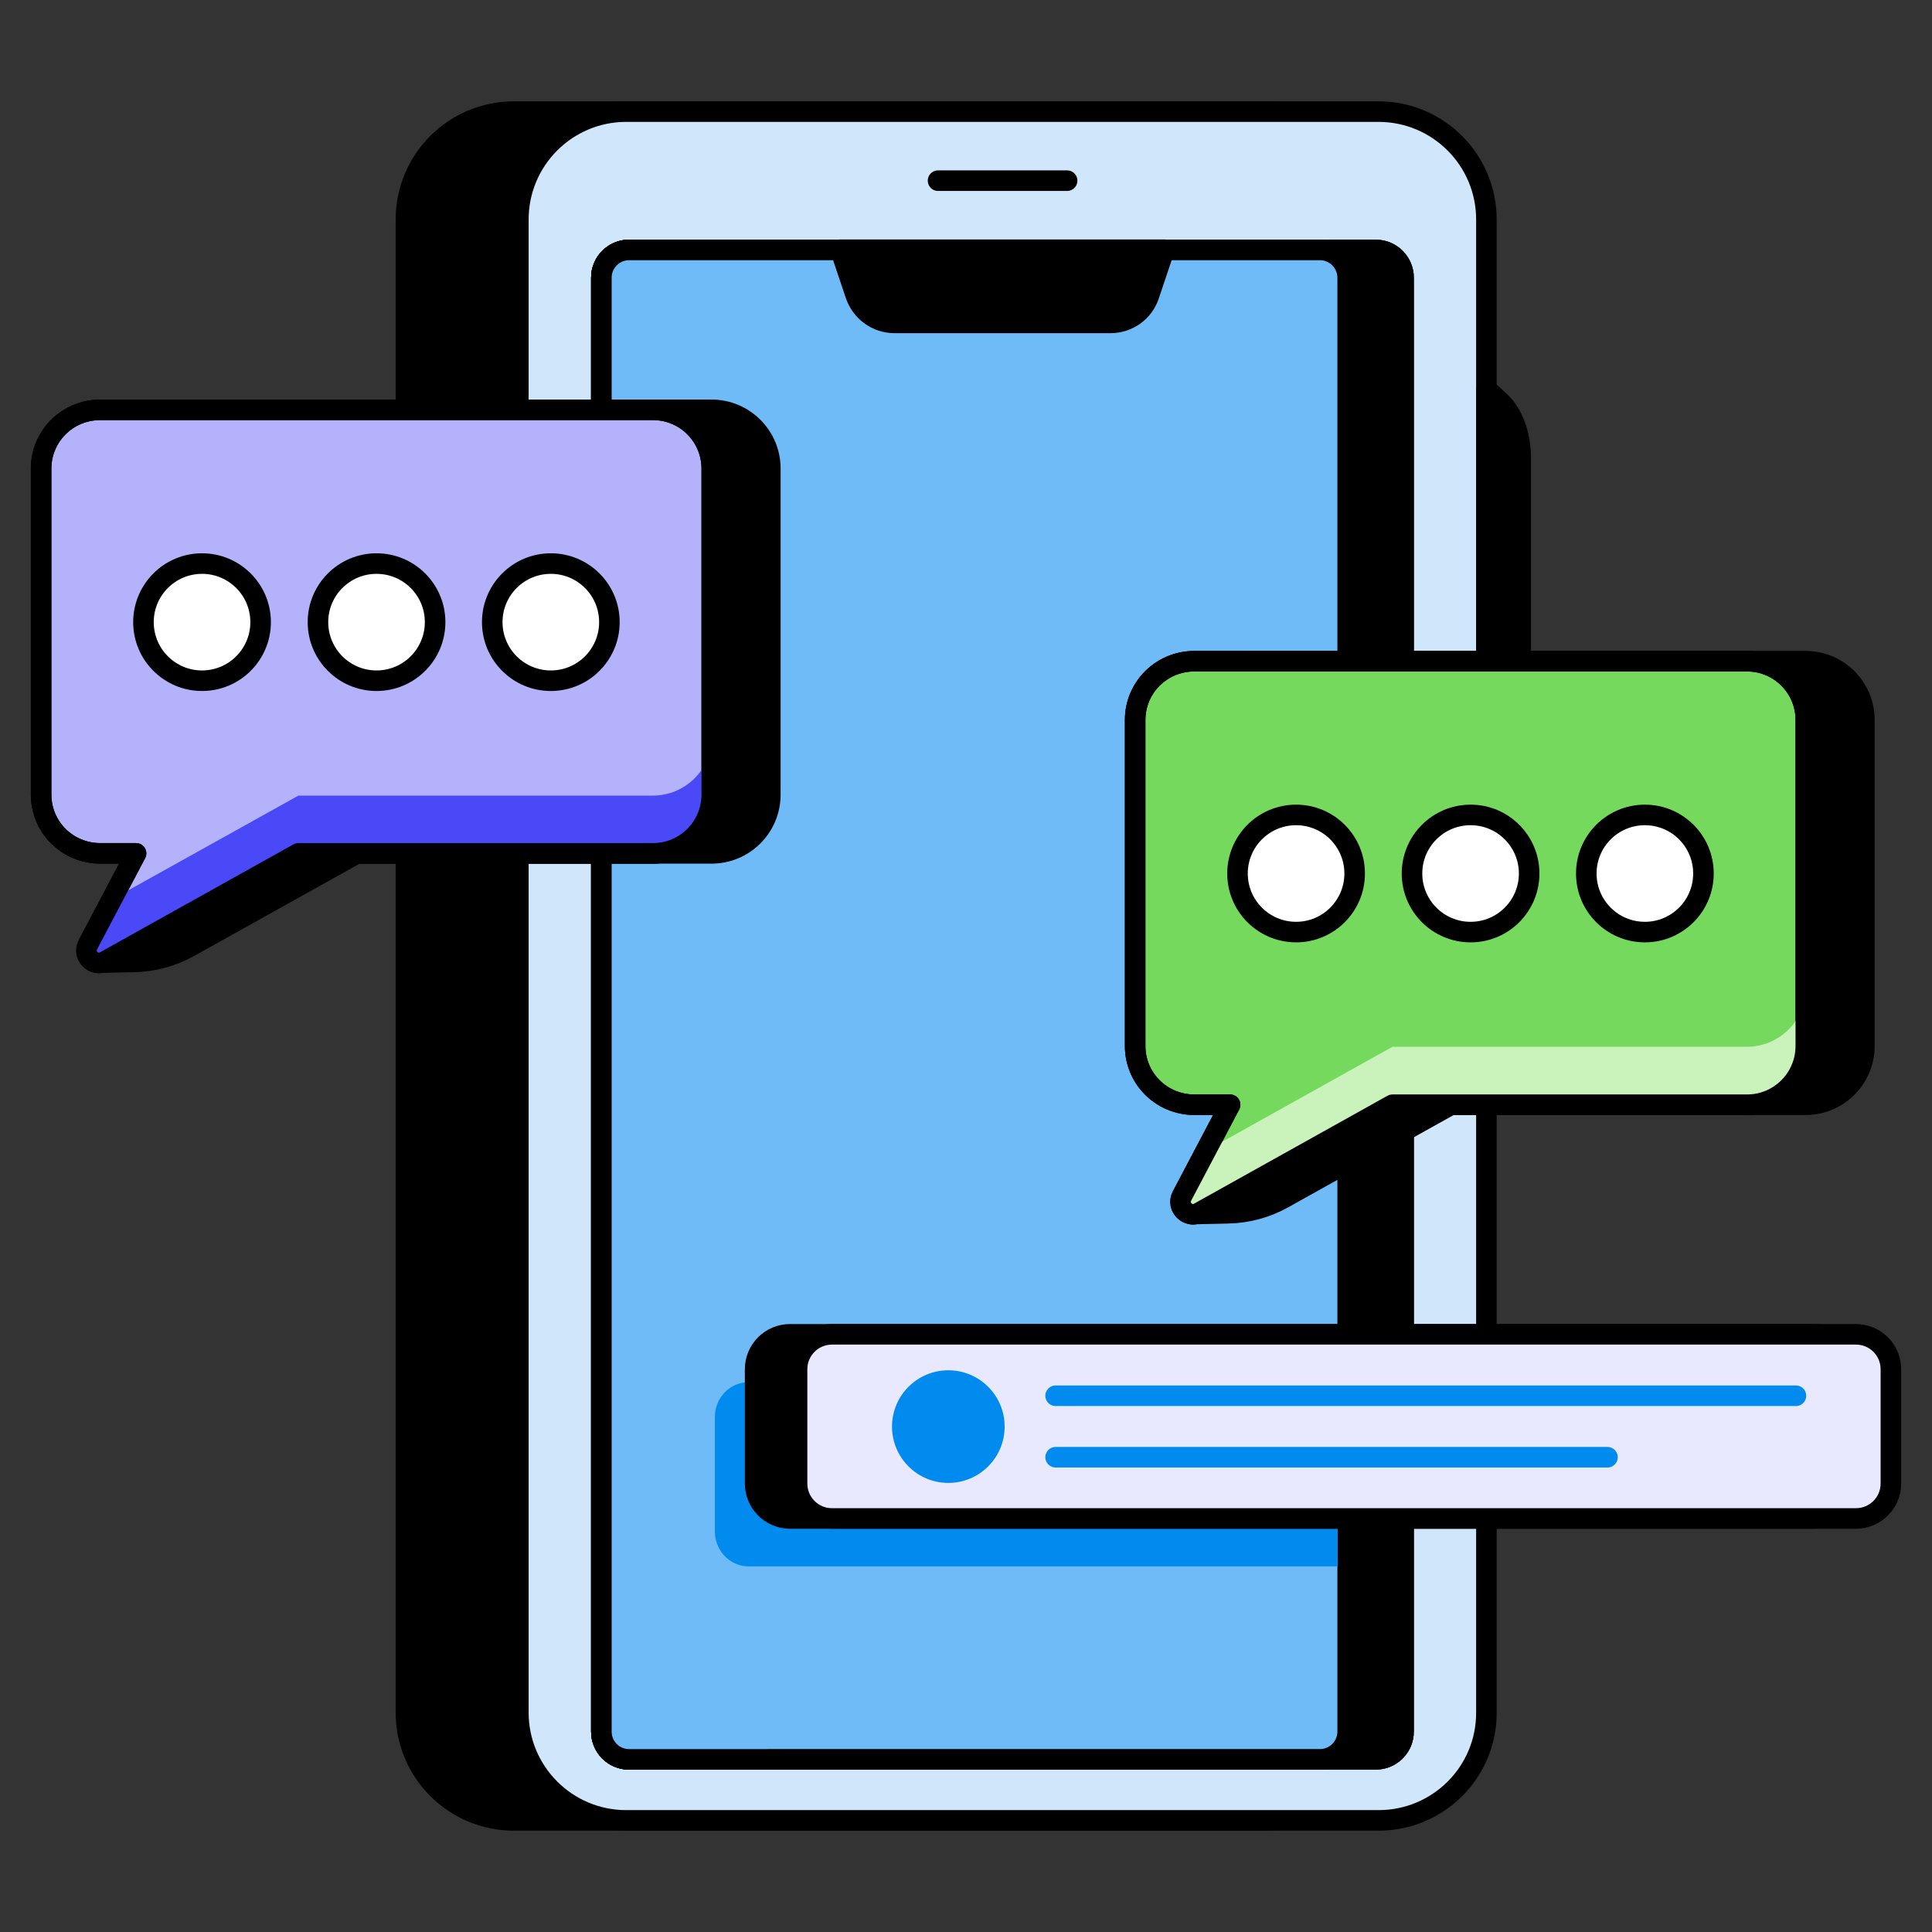 <?xml version="1.0" ?><svg xmlns="http://www.w3.org/2000/svg" xmlns:xlink="http://www.w3.org/1999/xlink" version="1.1" viewBox="0 0 94 94" style="enable-background:new 0 0 94 94;" xml:space="preserve"><rect x="0" y="0" width="94" height="94" fill="#333333" stroke="none"/><style type="text/css">
	.st0{display:none;}
	.st1{display:inline;fill:#FEA900;}
	.st2{display:inline;}
	.st3{display:inline;fill:#F9CD6C;}
	.st4{display:inline;fill:none;stroke:#000000;stroke-width:0.25;stroke-miterlimit:10;}
	.st5{stroke:#000000;stroke-linecap:round;stroke-linejoin:round;stroke-miterlimit:10;}
	.st6{opacity:0.2;stroke:#000000;stroke-linecap:round;stroke-linejoin:round;stroke-miterlimit:10;}
	.st7{fill:#F12A00;stroke:#000000;stroke-linecap:round;stroke-linejoin:round;stroke-miterlimit:10;}
	.st8{fill:#FBECCF;stroke:#000000;stroke-linecap:round;stroke-linejoin:round;stroke-miterlimit:10;}
	.st9{opacity:0.2;fill:#F12A00;}
	.st10{fill:#F7C86C;stroke:#000000;stroke-linecap:round;stroke-linejoin:round;stroke-miterlimit:10;}
	.st11{fill:none;stroke:#000000;stroke-linecap:round;stroke-linejoin:round;stroke-miterlimit:10;}
	.st12{display:inline;stroke:#000000;stroke-linecap:round;stroke-linejoin:round;stroke-miterlimit:10;}
	.st13{fill:#FAAC01;stroke:#000000;stroke-linecap:round;stroke-linejoin:round;stroke-miterlimit:10;}
	.st14{fill:#FAAC01;}
	.st15{display:inline;fill:#FAEBCE;stroke:#000000;stroke-width:0.25;stroke-miterlimit:10;}
	.st16{display:inline;fill:none;stroke:#000000;stroke-width:1.016;stroke-miterlimit:10;}
	.st17{display:inline;fill:#FAEBCE;stroke:#000000;stroke-width:1.016;stroke-miterlimit:10;}
	.st18{fill:#FEA900;}
	.st19{fill:#F9CD6C;}
	.st20{fill:none;stroke:#000000;stroke-width:1.016;stroke-miterlimit:10;}
	.st21{fill:#FAEBCE;stroke:#000000;stroke-width:1.016;stroke-miterlimit:10;}
	.st22{display:inline;fill:#FAEBCE;}
	.st23{fill:#008FF5;stroke:#000000;stroke-linecap:round;stroke-linejoin:round;stroke-miterlimit:10;}
	.st24{fill:#D0E6FB;stroke:#000000;stroke-linecap:round;stroke-linejoin:round;stroke-miterlimit:10;}
	.st25{fill:#FFFFFF;stroke:#000000;stroke-linecap:round;stroke-linejoin:round;stroke-miterlimit:10;}
	.st26{fill:#75D95D;stroke:#000000;stroke-linecap:round;stroke-linejoin:round;stroke-miterlimit:10;}
	.st27{fill:#CAF3BB;}
	.st28{fill:#FFFFFF;}
	.st29{fill:#CAF3BB;stroke:#000000;stroke-linecap:round;stroke-linejoin:round;stroke-miterlimit:10;}
	.st30{display:inline;fill:#D0E6FB;stroke:#000000;stroke-linecap:round;stroke-linejoin:round;stroke-miterlimit:10;}
	.st31{stroke:#FFFFFF;stroke-linecap:round;stroke-linejoin:round;stroke-miterlimit:10;}
	.st32{fill:#B4B2FB;stroke:#000000;stroke-linecap:round;stroke-linejoin:round;stroke-miterlimit:10;}
	.st33{fill:#018BEE;}
	.st34{display:inline;fill:none;stroke:#000000;stroke-linecap:round;stroke-linejoin:round;stroke-miterlimit:10;}
	.st35{fill:#75D95D;}
	.st36{fill:#4949F7;stroke:#000000;stroke-linecap:round;stroke-linejoin:round;stroke-miterlimit:10;}
	.st37{fill:#D0E6FB;}
	.st38{fill:#6FBBF7;stroke:#000000;stroke-linecap:round;stroke-linejoin:round;stroke-miterlimit:10;}
	.st39{fill:#018BEE;stroke:#000000;stroke-linecap:round;stroke-linejoin:round;stroke-miterlimit:10;}
	.st40{fill:#B4B2FB;}
	.st41{fill:#E8E9FE;}
	.st42{fill:#B4B2FB;stroke:#000F24;stroke-miterlimit:10;}
	.st43{stroke:#000000;stroke-miterlimit:10;}
	.st44{fill:#E8E9FE;stroke:#000000;stroke-linecap:round;stroke-linejoin:round;stroke-miterlimit:10;}
	.st45{opacity:0.3;fill:#018BEE;}
	.st46{fill:#6FBBF7;}
	.st47{fill:#FAAC01;stroke:#FFFFFF;stroke-linecap:round;stroke-linejoin:round;stroke-miterlimit:10;}
	.st48{fill:#006A2F;}
	.st49{opacity:0.1;}
	.st50{fill:#FCD4CA;stroke:#000000;stroke-linecap:round;stroke-linejoin:round;stroke-miterlimit:10;}
	.st51{fill:#006A2F;stroke:#000000;stroke-linecap:round;stroke-linejoin:round;stroke-miterlimit:10;}
	.st52{fill:#4949F7;}
	.st53{fill:#F12A00;}
	.st54{fill:#D0E6FB;stroke:#018BEE;stroke-linecap:round;stroke-linejoin:round;stroke-miterlimit:10;}
	.st55{fill:#9CD7FF;}
	.st56{fill:#F7C86C;}
	.st57{opacity:0.3;stroke:#000000;stroke-linecap:round;stroke-linejoin:round;stroke-miterlimit:10;}
	.st58{opacity:0.1;stroke:#000000;stroke-linecap:round;stroke-linejoin:round;stroke-miterlimit:10;}
	.st59{opacity:0.3;fill:#006A2F;}
	.st60{stroke:#000000;stroke-width:1.083;stroke-linecap:round;stroke-linejoin:round;stroke-miterlimit:10;}
	.st61{fill:#D0E6FB;stroke:#000000;stroke-width:1.083;stroke-linecap:round;stroke-linejoin:round;stroke-miterlimit:10;}
	.st62{fill:#6FBBF7;stroke:#000000;stroke-width:1.083;stroke-linecap:round;stroke-linejoin:round;stroke-miterlimit:10;}
	.st63{fill:none;stroke:#000000;stroke-width:1.083;stroke-linecap:round;stroke-linejoin:round;stroke-miterlimit:10;}
	.st64{fill:#CAF3BB;stroke:#000000;stroke-width:0.788;stroke-linecap:round;stroke-linejoin:round;stroke-miterlimit:10;}
	.st65{fill:#6FBBF7;stroke:#FFFFFF;stroke-linecap:round;stroke-linejoin:round;stroke-miterlimit:10;}
	.st66{opacity:0.2;}
	.st67{stroke:#E8E9FE;stroke-linecap:round;stroke-linejoin:round;stroke-miterlimit:10;}
	.st68{fill:#FCD4CA;}
	.st69{fill:#FBECCF;}
	.st70{opacity:0.1;fill:#F12A00;}
	.st71{opacity:0.5;stroke:#000000;stroke-linecap:round;stroke-linejoin:round;stroke-miterlimit:10;}
	.st72{fill:#6FBBF7;stroke:#E8E9FE;stroke-linecap:round;stroke-linejoin:round;stroke-miterlimit:10;}
	.st73{opacity:0.5;fill:#D0E6FB;}
	.st74{fill:#70BAF7;}
	.st75{fill:none;stroke:#FFFFFF;stroke-linecap:round;stroke-linejoin:round;stroke-miterlimit:10;}
	.st76{fill:#70BAF7;stroke:#70BAF7;stroke-linecap:round;stroke-linejoin:round;stroke-miterlimit:10;}
	.st77{fill:#018BEE;stroke:#018BEE;stroke-linecap:round;stroke-linejoin:round;stroke-miterlimit:10;}
	.st78{fill:#70BAF7;stroke:#000000;stroke-linecap:round;stroke-linejoin:round;stroke-miterlimit:10;}
	.st79{fill:#F9CD6C;stroke:#000000;stroke-linecap:round;stroke-linejoin:round;stroke-miterlimit:10;}
	.st80{fill:none;}
	.st81{fill:#006A2F;stroke:#006A2F;stroke-miterlimit:10;}
	.st82{fill:#B4DFFC;}
	.st83{fill:#6FBBF7;stroke:#018BEE;stroke-linecap:round;stroke-linejoin:round;stroke-miterlimit:10;}
	.st84{fill:none;stroke:#FBECCF;stroke-linecap:round;stroke-linejoin:round;stroke-miterlimit:10;}
	.st85{fill:none;stroke:#018BEE;stroke-linecap:round;stroke-linejoin:round;stroke-miterlimit:10;}
	.st86{fill:#010101;stroke:#FFFFFF;stroke-linecap:round;stroke-linejoin:round;stroke-miterlimit:10;}
	.st87{fill:#010101;stroke:#000000;stroke-linecap:round;stroke-linejoin:round;stroke-miterlimit:10;}
	.st88{fill:#75D95D;stroke:#FFFFFF;stroke-linecap:round;stroke-linejoin:round;stroke-miterlimit:10;}
	.st89{fill:#94F279;stroke:#000000;stroke-linecap:round;stroke-linejoin:round;stroke-miterlimit:10;}
	.st90{fill:#8C8CF9;}
	.st91{fill:#008FF5;}
	.st92{fill:#8CD8F9;}
	.st93{fill:#FFC043;}
	.st94{fill:#94F279;}
	.st95{fill:#FF3D1D;}
	.st96{fill:#31B1FF;}
	.st97{fill:#FFCF7B;}
	.st98{fill:#B2FF99;}
	.st99{fill:#D7D7FF;}
	.st100{fill:#FF7C6E;}
	.st101{fill:#5CC9FF;}
	.st102{fill:#F12A00;stroke:#FFFFFF;stroke-linecap:round;stroke-linejoin:round;stroke-miterlimit:10;}
	.st103{fill:#F7C86C;stroke:#000000;stroke-width:1.016;stroke-miterlimit:10;}
</style><g id="Refrences" class="st0"/><g id="Tittle"/><g id="Icons"><g><g><g><path class="st5" d="M61.59,88.57H25c-2.9,0-5.25-2.35-5.25-5.25V10.68c0-2.9,2.35-5.25,5.25-5.25h36.6      c2.9,0,5.25,2.35,5.25,5.25v72.64C66.85,86.22,64.49,88.57,61.59,88.57z"/><path class="st24" d="M67.07,88.57h-36.6c-2.9,0-5.25-2.35-5.25-5.25V10.68c0-2.9,2.35-5.25,5.25-5.25h36.6      c2.9,0,5.25,2.35,5.25,5.25v72.64C72.33,86.22,69.98,88.57,67.07,88.57z"/><path class="st5" d="M29.26,84.25V13.51c0-0.75,0.61-1.35,1.35-1.35h36.33c0.75,0,1.35,0.61,1.35,1.35v70.74      c0,0.75-0.61,1.35-1.35,1.35H30.61C29.86,85.6,29.26,85,29.26,84.25z"/><path class="st38" d="M29.26,84.25V13.51c0-0.75,0.61-1.35,1.35-1.35h33.61c0.75,0,1.35,0.61,1.35,1.35v70.74      c0,0.75-0.61,1.35-1.35,1.35H30.61C29.86,85.6,29.26,85,29.26,84.25z"/><line class="st24" x1="45.64" y1="8.79" x2="51.92" y2="8.79"/><g><path class="st11" d="M29.26,84.25V13.51c0-0.75,0.61-1.35,1.35-1.35h33.61c0.75,0,1.35,0.61,1.35,1.35v70.74       c0,0.75-0.61,1.35-1.35,1.35H30.61C29.86,85.6,29.26,85,29.26,84.25z"/><polygon class="st37" points="29.26,47.64 45.37,12.15 36.69,12.15 29.26,28.12      "/></g><path class="st11" d="M29.26,84.25V13.51c0-0.75,0.61-1.35,1.35-1.35h36.33c0.75,0,1.35,0.61,1.35,1.35v70.74      c0,0.75-0.61,1.35-1.35,1.35H30.61C29.86,85.6,29.26,85,29.26,84.25z"/><path class="st38" d="M29.26,84.25V13.51c0-0.75,0.61-1.35,1.35-1.35h33.61c0.75,0,1.35,0.61,1.35,1.35v70.74      c0,0.75-0.61,1.35-1.35,1.35H30.61C29.86,85.6,29.26,85,29.26,84.25z"/><path class="st5" d="M54.03,15.71H43.52c-0.86,0-1.61-0.55-1.89-1.36l-0.74-2.2h15.76l-0.74,2.2      C55.65,15.16,54.89,15.71,54.03,15.71z"/></g><path class="st5" d="M72.98,38.29l-0.65,0.6V18.94l0.65,0.6c0.63,0.58,1.01,1.62,1.01,2.74v13.25     C73.99,36.67,73.6,37.71,72.98,38.29z"/></g><path class="st33" d="M65.08,67.25H36.42c-0.91,0-1.64,0.76-1.64,1.7v5.56c0,0.94,0.74,1.7,1.64,1.7h28.66V67.25z"/><path class="st5" d="M88.26,73.88H38.44c-0.94,0-1.7-0.76-1.7-1.7v-5.56c0-0.94,0.76-1.7,1.7-1.7h49.82c0.94,0,1.7,0.76,1.7,1.7    v5.56C89.96,73.12,89.2,73.88,88.26,73.88z"/><path class="st44" d="M90.3,73.88H40.48c-0.94,0-1.7-0.76-1.7-1.7v-5.56c0-0.94,0.76-1.7,1.7-1.7H90.3c0.94,0,1.7,0.76,1.7,1.7    v5.56C92,73.12,91.24,73.88,90.3,73.88z"/><g><circle class="st33" cx="46.14" cy="69.41" r="2.74"/><g><line class="st54" x1="51.36" y1="67.91" x2="87.38" y2="67.91"/><line class="st54" x1="51.36" y1="70.9" x2="78.21" y2="70.9"/></g></g></g><g><path class="st5" d="M37.48,22.8l0,15.86c0,1.58-1.28,2.86-2.86,2.86H17.37l-8.16,4.55c-0.82,0.46-1.74,0.71-2.68,0.73l-1.77,0.04    l4.7-5.32H7.73c-1.6,0-2.88-1.28-2.88-2.86V22.8c0-1.58,1.28-2.86,2.88-2.86h26.89C36.2,19.94,37.48,21.22,37.48,22.8z"/><path class="st32" d="M34.63,22.8l0,15.86c0,1.58-1.28,2.86-2.86,2.86H14.52l-9.41,5.25C4.58,47.07,4,46.49,4.28,45.96l2.34-4.44    H4.88c-1.6,0-2.88-1.28-2.88-2.86V22.8c0-1.58,1.28-2.86,2.88-2.86h26.89C33.35,19.94,34.63,21.22,34.63,22.8z"/><path class="st52" d="M34.63,38.67v-2.83c0,1.59-1.28,2.87-2.87,2.87H14.52l-9.09,5.06l-1.15,2.19c-0.29,0.53,0.31,1.1,0.82,0.8    l9.42-5.25h17.24C33.35,41.52,34.63,40.24,34.63,38.67z"/><path class="st11" d="M34.63,22.8l0,15.86c0,1.58-1.28,2.86-2.86,2.86H14.52l-9.41,5.25C4.58,47.07,4,46.49,4.28,45.96l2.34-4.44    H4.88c-1.6,0-2.88-1.28-2.88-2.86V22.8c0-1.58,1.28-2.86,2.88-2.86h26.89C33.35,19.94,34.63,21.22,34.63,22.8z"/><circle class="st25" cx="9.83" cy="30.27" r="2.85"/><circle class="st25" cx="18.32" cy="30.27" r="2.85"/><circle class="st25" cx="26.8" cy="30.27" r="2.85"/></g><g><path class="st5" d="M90.71,35.03l0,15.86c0,1.58-1.28,2.86-2.86,2.86H70.6l-8.16,4.55c-0.82,0.46-1.74,0.71-2.68,0.73L58,59.07    l4.7-5.32h-1.74c-1.6,0-2.88-1.28-2.88-2.86V35.03c0-1.58,1.28-2.86,2.88-2.86h26.89C89.43,32.17,90.71,33.45,90.71,35.03z"/><path class="st26" d="M87.86,35.03l0,15.86c0,1.58-1.28,2.86-2.86,2.86H67.75L58.34,59c-0.53,0.29-1.11-0.28-0.83-0.81l2.34-4.44    h-1.74c-1.6,0-2.88-1.28-2.88-2.86V35.03c0-1.58,1.28-2.86,2.88-2.86H85C86.58,32.17,87.86,33.45,87.86,35.03z"/><path class="st27" d="M87.86,50.89v-2.83c0,1.59-1.28,2.87-2.87,2.87H67.75L58.66,56l-1.15,2.19c-0.29,0.53,0.31,1.1,0.82,0.8    l9.42-5.25h17.24C86.58,53.75,87.86,52.47,87.86,50.89z"/><path class="st11" d="M87.86,35.03l0,15.86c0,1.58-1.28,2.86-2.86,2.86H67.75L58.34,59c-0.53,0.29-1.11-0.28-0.83-0.81l2.34-4.44    h-1.74c-1.6,0-2.88-1.28-2.88-2.86V35.03c0-1.58,1.28-2.86,2.88-2.86H85C86.58,32.17,87.86,33.45,87.86,35.03z"/><circle class="st25" cx="63.06" cy="42.5" r="2.85"/><circle class="st25" cx="71.55" cy="42.5" r="2.85"/><circle class="st25" cx="80.03" cy="42.5" r="2.85"/></g></g><g id="Layer_4"/></svg>